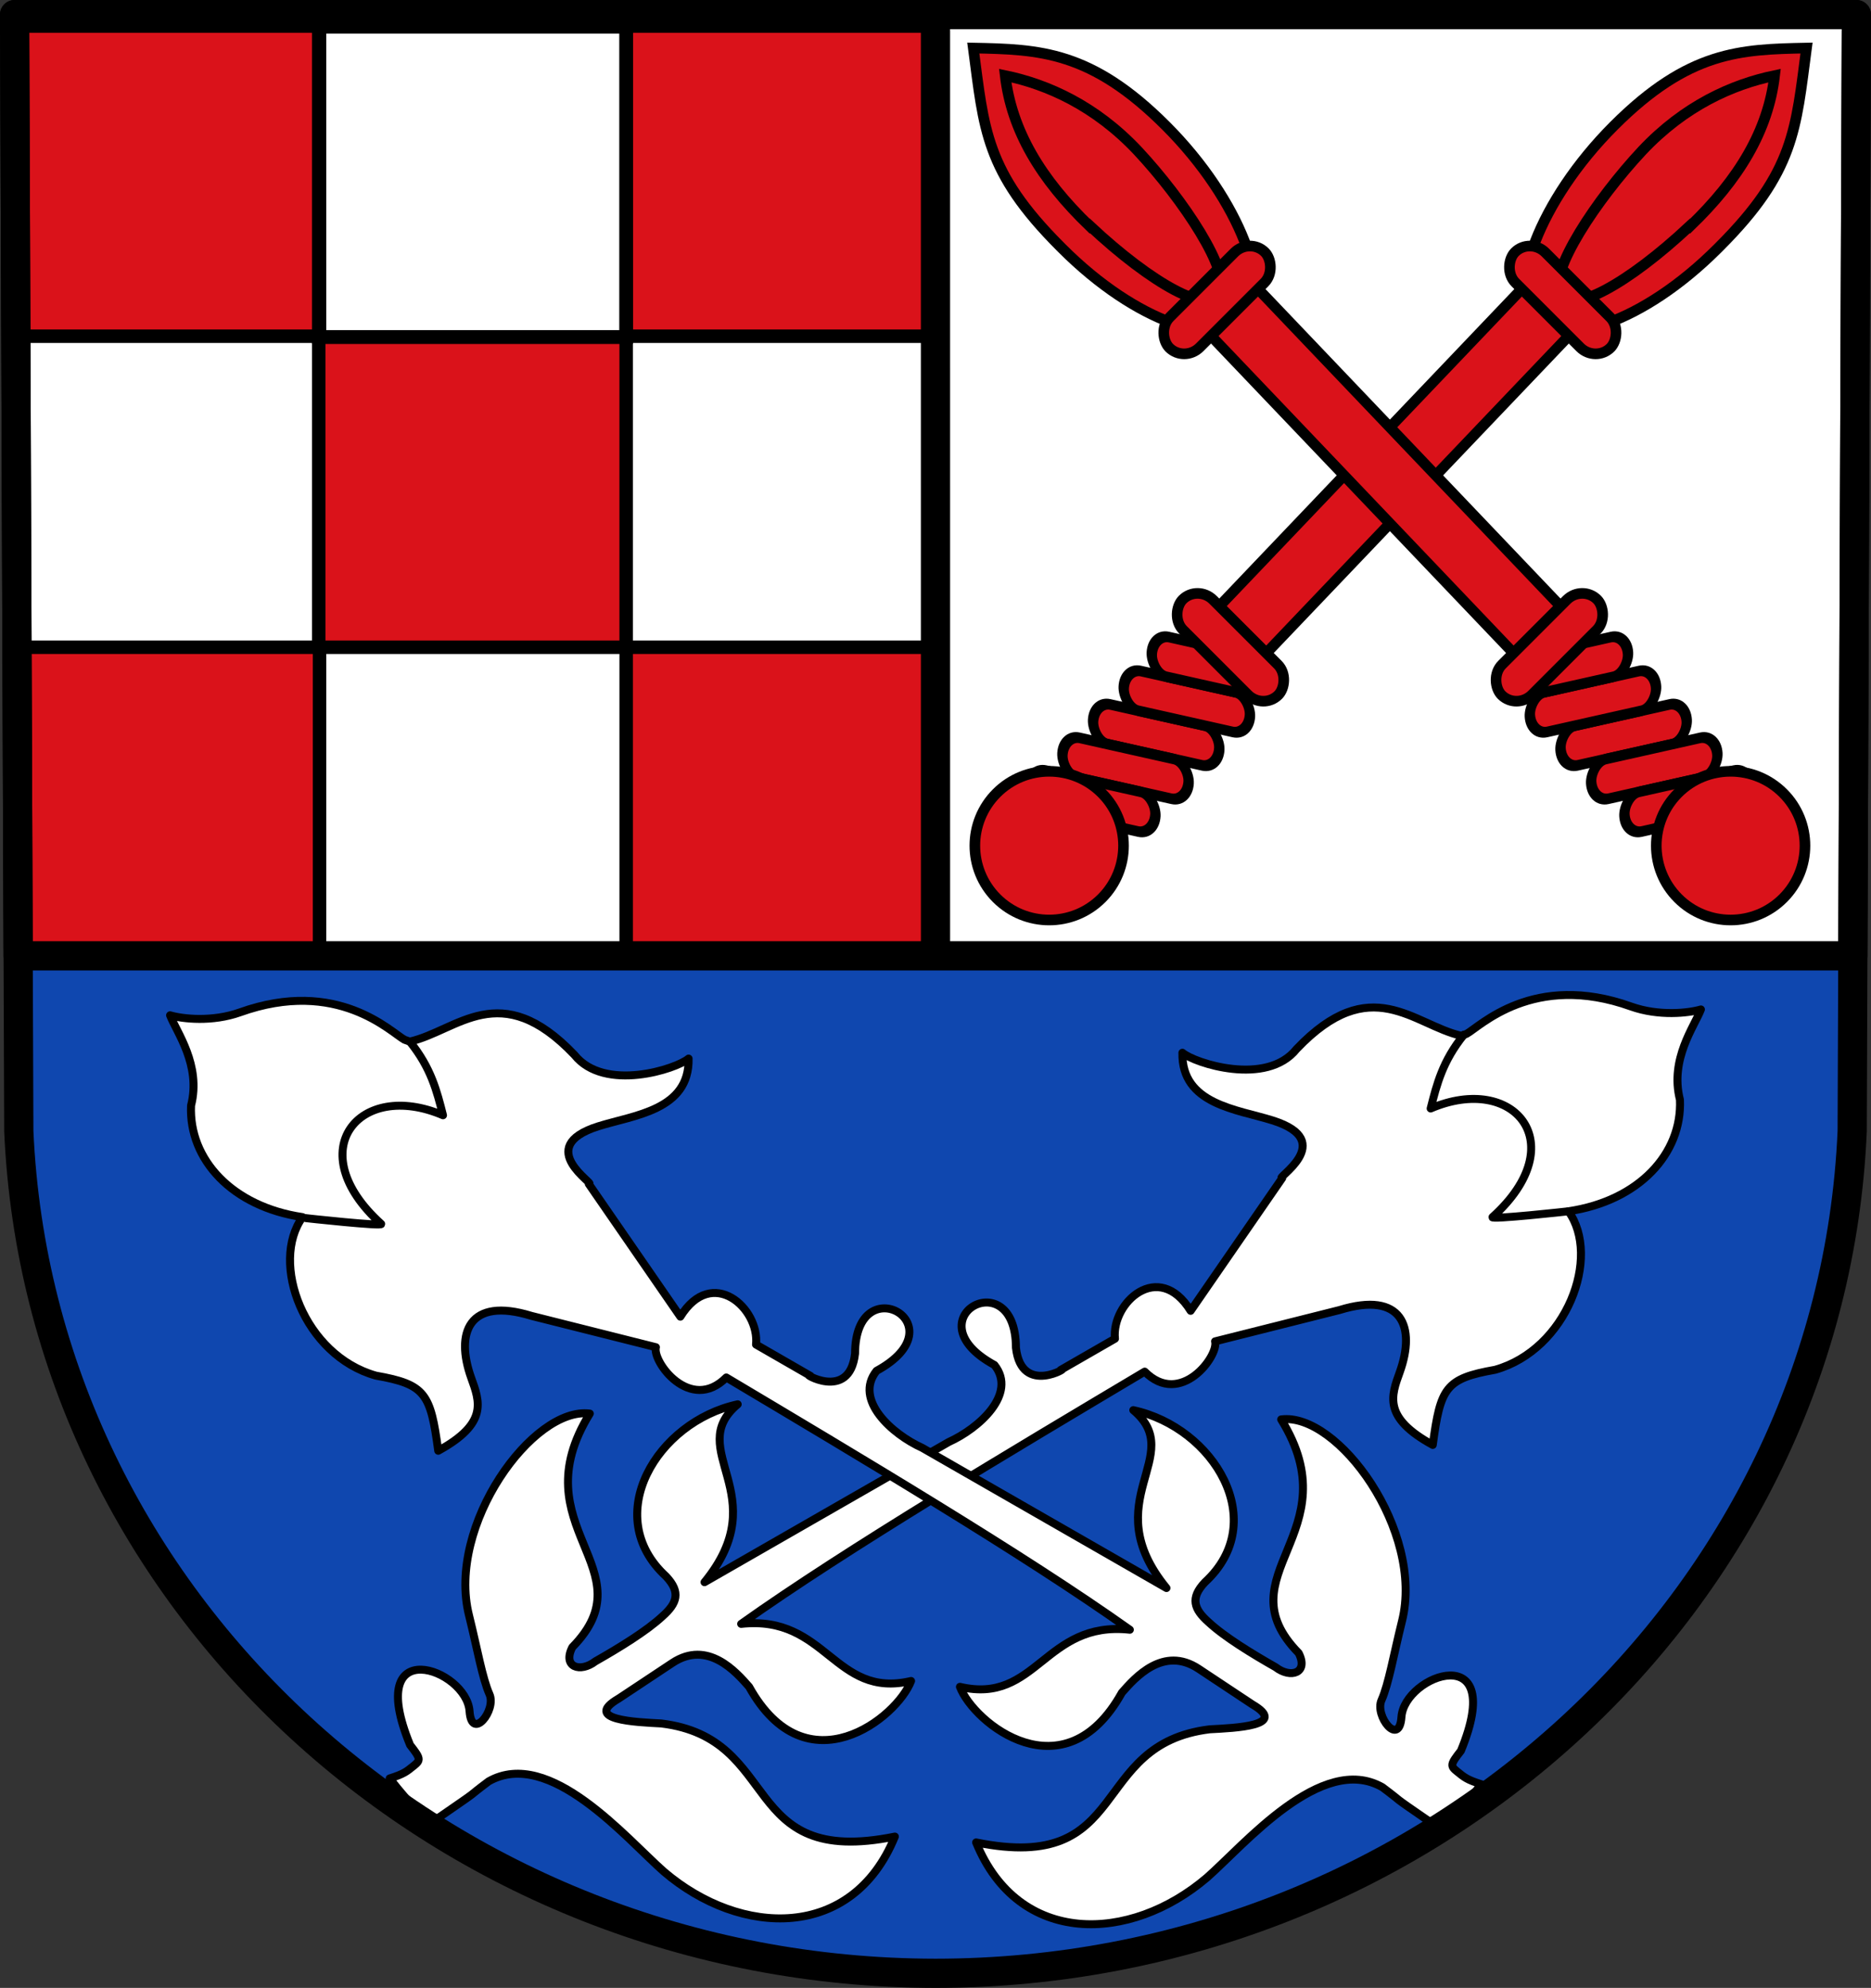 <svg xmlns="http://www.w3.org/2000/svg" xmlns:xlink="http://www.w3.org/1999/xlink" width="704.717" height="748.656"><rect width="100%" height="100%" fill="#333333" stroke="none"/><path style="fill:#0f47af;fill-opacity:1;fill-rule:evenodd;stroke:none;stroke-width:11;stroke-linecap:round;stroke-linejoin:round;stroke-miterlimit:4;stroke-dasharray:none;stroke-opacity:1" d="m699.217 5.5-1.586 420.551c-7.721 176.902-160.272 317.006-345.273 317.105C167.524 742.94 14.916 602.784 7.086 426.051L5.5 5.5h346.85z"/><path style="fill:#fff;fill-opacity:1;fill-rule:evenodd;stroke:none;stroke-width:11;stroke-linecap:round;stroke-linejoin:round;stroke-miterlimit:4;stroke-dasharray:none;stroke-opacity:1;paint-order:fill markers stroke" d="m5.5 5.5 1.336 354.467H697.88L699.217 5.5H5.5z"/><path style="fill:#da121a;stroke:#000;stroke-width:5.079;stroke-linecap:round" d="M4.54 9.807V126.63h115.807V9.807zm231.309 0V126.63h115.807V9.807zM120.042 126.934v116.823H5.047L6.57 360.581h113.776V243.757h115.502V126.934zm115.807 116.823v116.824h115.807V243.757z"/><g transform="translate(777.987 -2)"><path style="fill:#da121a;stroke:#000;stroke-width:4;stroke-linecap:round" id="a" d="M-131.004 95.548c-28.214 28.213-58.69 37.476-69.085 27.082-10.395-10.395 1.556-44.831 29.981-73.257 28.214-28.213 47.589-28.78 72.55-29.274-4.03 30.476-4.455 46.457-32.74 74.741z"/><path style="fill:#da121a;stroke:#000;stroke-width:4;stroke-linecap:round" id="b" d="m-201.541 107.4 18.093 17.253-118.693 124.483-18.094-17.252z"/><path style="fill:#da121a;stroke:#000;stroke-width:4;stroke-linecap:round" id="c" d="M-141.475 87.067c-23.5 22-45 33.7-49 25.7-4.3-8.3 13.8-35.6 31-54 16-17 34-25 49.9-28.3-2.4 20.7-13.4 39-31.8 56.7z"/><rect style="fill:#da121a;stroke:#000;stroke-width:4;stroke-linecap:round;stroke-linejoin:round;stroke-miterlimit:1.4" id="d" stroke-miterlimit="1.4" width="48.7" height="15" x="-355.819" y="344.21" rx="6.2" ry="7.5" transform="matrix(.976 .219 -.054 .999 0 0)"/><rect style="fill:#da121a;stroke:#000;stroke-width:4;stroke-linecap:round" id="e" width="50.9" height="16" x="-78.072" y="207.197" ry="8" rx="8.2" transform="rotate(45)"/><rect style="fill:#da121a;stroke:#000;stroke-width:4;stroke-linecap:round;stroke-linejoin:round;stroke-miterlimit:1.4" id="f" stroke-miterlimit="1.4" transform="matrix(.976 .219 -.054 .999 0 0)" ry="7.5" rx="6.2" y="359.21" x="-366.819" height="15" width="48.7"/><rect style="fill:#da121a;stroke:#000;stroke-width:4;stroke-linecap:round;stroke-linejoin:round;stroke-miterlimit:1.4" id="g" stroke-miterlimit="1.4" width="48.7" height="15" x="-378.819" y="374.21" rx="6.2" ry="7.5" transform="matrix(.976 .219 -.054 .999 0 0)"/><rect style="fill:#da121a;stroke:#000;stroke-width:4;stroke-linecap:round;stroke-linejoin:round;stroke-miterlimit:1.4" id="h" stroke-miterlimit="1.4" transform="matrix(.976 .219 -.054 .999 0 0)" ry="7.5" rx="6.2" y="329.21" x="-344.819" height="15" width="48.7"/><rect style="fill:#da121a;stroke:#000;stroke-width:4;stroke-linecap:round;stroke-linejoin:round;stroke-miterlimit:1.4" id="i" stroke-miterlimit="1.4" width="48.7" height="15" x="-334.819" y="314.21" rx="6.2" ry="7.5" transform="matrix(.976 .219 -.054 .999 0 0)"/><circle style="fill:#da121a;stroke:#000;stroke-width:4;stroke-linecap:round" r="28" cy="497.298" cx="-44.072" transform="rotate(45)"/><rect style="fill:#da121a;stroke:#000;stroke-width:4;stroke-linecap:round" id="j" width="50.9" height="16" x="-74.072" y="388.197" ry="8" rx="8.2" transform="rotate(45)"/><use transform="matrix(-1 0 0 1 -508.95 0)" height="100%" width="100%" xlink:href="#a"/><use transform="matrix(-1 0 0 1 -508.95 0)" height="100%" width="100%" xlink:href="#b"/><use transform="matrix(-1 0 0 1 -508.95 0)" height="100%" width="100%" xlink:href="#c"/><use transform="matrix(-1 0 0 1 -508.95 0)" height="100%" width="100%" xlink:href="#d"/><use transform="matrix(-1 0 0 1 -508.95 0)" height="100%" width="100%" xlink:href="#e"/><use transform="matrix(-1 0 0 1 -508.95 0)" height="100%" width="100%" xlink:href="#f"/><use transform="matrix(-1 0 0 1 -508.95 0)" height="100%" width="100%" xlink:href="#g"/><use transform="matrix(-1 0 0 1 -508.95 0)" height="100%" width="100%" xlink:href="#h"/><use transform="matrix(-1 0 0 1 -508.95 0)" height="100%" width="100%" xlink:href="#i"/><circle style="fill:#da121a;stroke:#000;stroke-width:4;stroke-linecap:round" r="28" transform="scale(-1 1) rotate(45)" cx="315.809" cy="137.417"/><use transform="matrix(-1 0 0 1 -508.95 0)" height="100%" width="100%" xlink:href="#j"/></g><path style="fill:none;stroke:#000;stroke-width:11;stroke-linecap:butt;stroke-linejoin:miter;stroke-opacity:1;stroke-miterlimit:4;stroke-dasharray:none" d="m352.35 5.5.009 354.467"/><path style="fill:none;fill-opacity:1;fill-rule:evenodd;stroke:#000;stroke-width:11;stroke-linecap:round;stroke-linejoin:round;stroke-miterlimit:4;stroke-dasharray:none;stroke-opacity:1;paint-order:fill markers stroke" d="m5.5 5.5 1.336 354.467H697.88L699.217 5.5H352.35z"/><path style="fill:none;stroke:#000;stroke-width:5.079;stroke-linecap:round" d="M120.041 10.11v116.824H235.85V10.111z"/><g transform="translate(774.833 2)"><path style="fill:#fff;stroke:#000;stroke-width:3;stroke-linecap:round;stroke-linejoin:round" id="k" d="M-224.475 388.067c-18-4.1-34-24.4-62 5-11.3 14.2-38.5 5.3-43 1.4-.4 19.5 20.7 21.3 34 25.5 25 7.9.2 22.3 3.6 21.7l-34.5 50c-12-19.4-29.9-3.1-28.5 10.5l-20.5 11.8c4.2-1.9-14.7 10.3-16.8-8.4-.1-33-40-10.9-8.1 6.5 8.7 10.9-5.9 23.9-17.2 29l-92 52.8c27-33-8-49.8 12.5-67-30.4 6.6-51.8 42-27 64.8 5.7 6 4.1 10.2-1.3 15-6 5.6-16.5 12-25.3 17-5.7 4.4-12.5 2.2-8.7-5.3 29-29.6-20-45 6.6-88-21.3-2.8-54 42-45.5 76 3.2 12.9 5 23.6 7.7 29.7 2.7 6-6.7 17.8-7.5 6.4-1.1-16-40-30-22.4 12.7 4 5.1 4.1 5.7 1.3 7.9-2.6 2.1-3.6 3-9 4.7 2 2.3 13.7 18.7 19 14.4 17-11.7 8.7-6.1 18.3-13.3 22.9-13 52 21.7 66 34 29 24.8 71 26 87-13.2-59 12-42-37-88-42.6-9.4-.5-29.9-1.3-16-9.4l20.2-13.4c13.3-8.8 24 3.4 28.9 9 21.7 39 55.8 11.5 61-2.2-29 6.8-31.8-25-64-21.5 39.8-28.3 103-65.8 152-95 13.5 13.6 28-6 26.5-11.4l46.9-11.8c23.7-7.3 28.7 6.5 22.7 23.3-3.3 9.1-6.4 17.2 12.4 27.5 2.9-21.6 4.8-25 23.5-28.3 27-7.6 40-42.5 27.6-59.7 26.5-3.9 42.9-21.7 42-42-3.9-15.3 5.5-27.7 7.9-34-4.8 1.4-15.9 2.6-26.3-1.1-36.8-13.2-57 7.6-62 10.3z"/><path style="fill:none;stroke:#000;stroke-width:3;stroke-linecap:round;stroke-linejoin:round;stroke-miterlimit:1.4" d="M-223.475 387.717c-8 9.9-10.2 18.65-12.5 27.75 31.5-13.5 53.9 13.3 23.3 40.9-1.3 1.1 29-2.2 28.6-2.2"/><use transform="matrix(-1 0 0 1 -844.95 2.2)" height="100%" width="100%" xlink:href="#k"/><path style="fill:none;stroke:#000;stroke-width:3;stroke-linecap:round;stroke-linejoin:round;stroke-miterlimit:1.4" d="M-620.475 390.267c8 9.9 10.2 18.65 12.5 27.75-31.5-13.5-53.9 13.3-23.3 40.9 1.3 1.1-29-2.2-28.6-2.2"/></g><path style="fill:none;fill-rule:evenodd;stroke:#000;stroke-width:11;stroke-linecap:round;stroke-linejoin:round;stroke-miterlimit:4;stroke-dasharray:none;stroke-opacity:1" d="m699.217 5.5-1.586 420.551c-7.721 176.902-160.272 317.006-345.273 317.105C167.524 742.94 14.916 602.784 7.086 426.051L5.5 5.5h346.85z"/></svg>